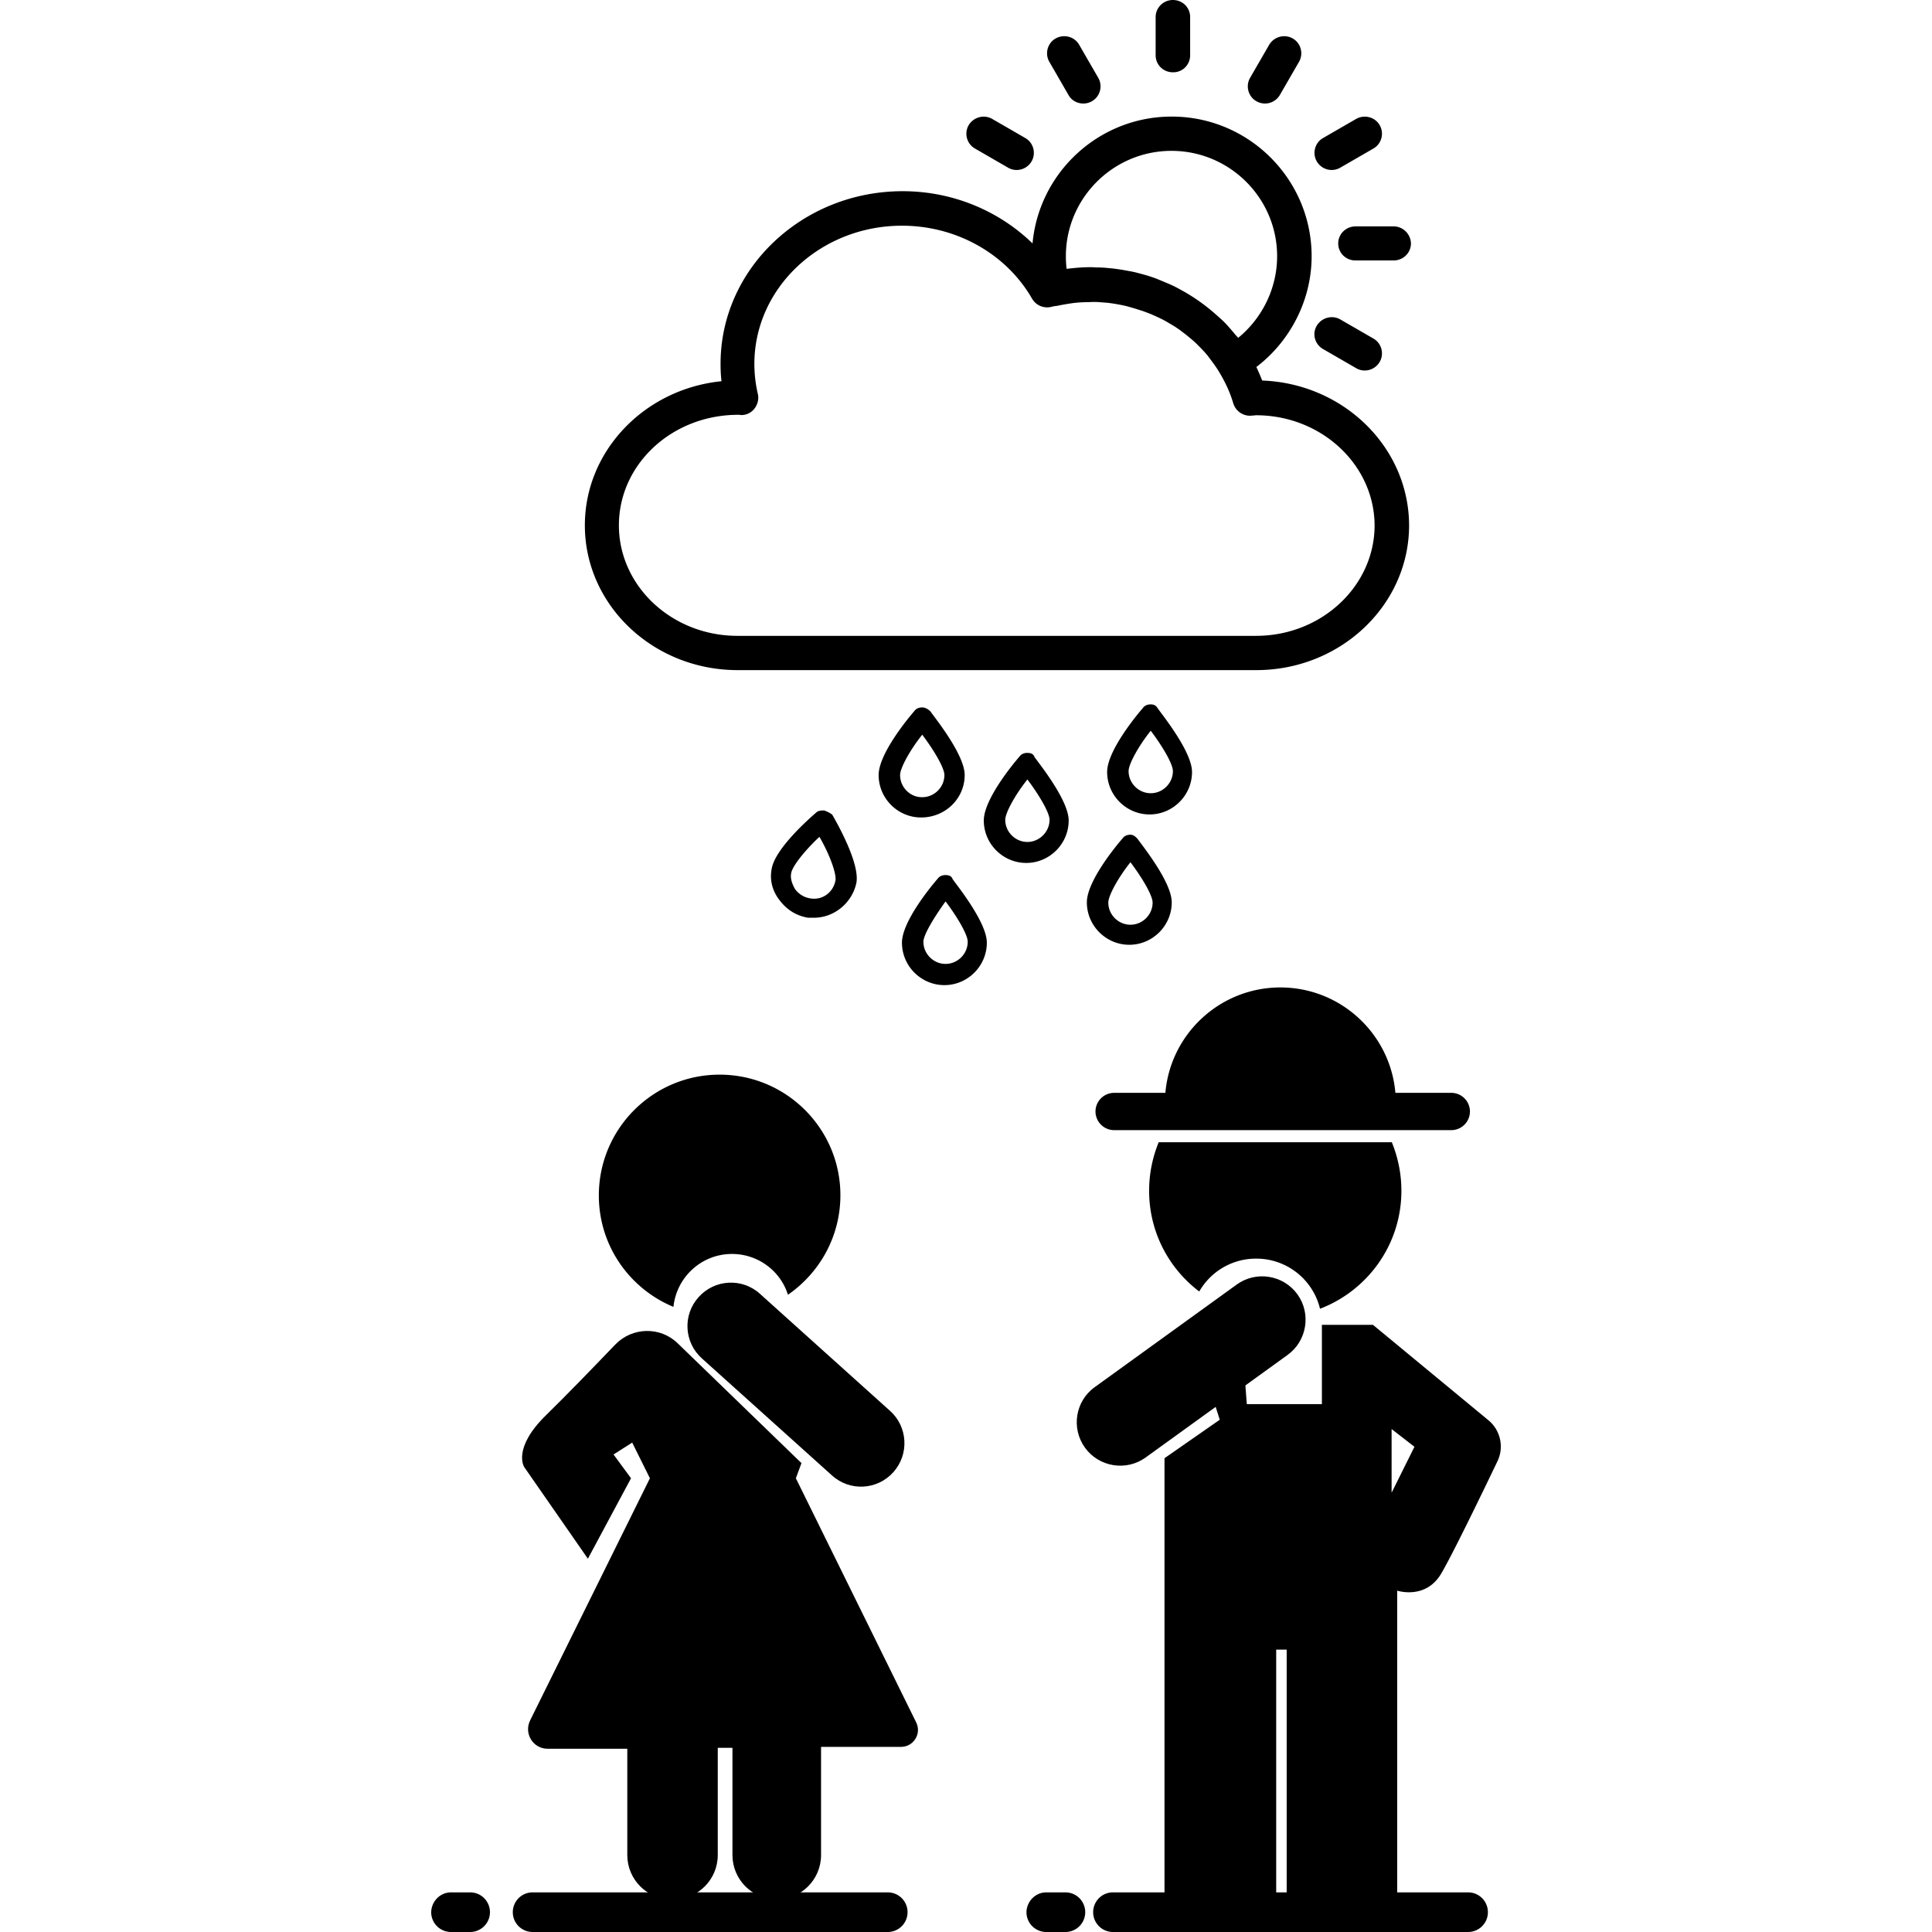 <svg xmlns="http://www.w3.org/2000/svg" xml:space="preserve" width="512" height="512"><path d="M272.272 199.523c-.804 0-1.607.247-2.163 1.05-1.607 1.854-9.392 11.246-9.392 16.87 0 6.179 5.067 11.245 11.246 11.245s11.246-5.066 11.246-11.246c0-5.375-7.786-15.015-9.084-16.868-.247-.804-1.05-1.05-1.853-1.05zm0 23.604c-3.214 0-5.87-2.657-5.87-5.87 0-1.854 2.656-6.673 5.87-10.69 3.213 4.264 5.87 8.836 5.87 10.69 0 3.151-2.657 5.87-5.87 5.87zM299.583 221.212c-.803 0-1.606.247-2.162 1.05-1.607 1.854-9.393 11.246-9.393 16.87 0 6.178 5.067 11.245 11.246 11.245 6.18 0 11.246-5.067 11.246-11.246 0-5.376-7.785-15.015-9.083-16.869-.494-.494-1.05-1.05-1.854-1.05zm0 23.851c-3.213 0-5.87-2.657-5.87-5.87 0-1.854 2.657-6.674 5.87-10.69 3.213 4.264 5.87 8.836 5.87 10.69 0 3.213-2.657 5.87-5.87 5.87zM218.452 214.785c-.804 0-1.607 0-2.163.557-1.854 1.606-10.999 9.639-11.802 15.015-.556 2.966.247 5.87 2.163 8.28 1.853 2.41 4.263 4.016 7.476 4.572h1.607c5.376 0 10.195-4.016 11.246-9.392.803-5.376-5.376-16.066-6.426-17.92-.742-.555-1.298-.803-2.101-1.112zm2.966 18.476c-.556 3.213-3.46 5.376-6.674 4.82-1.606-.248-2.966-1.05-4.016-2.41-.803-1.36-1.36-2.966-1.05-4.264.247-1.854 3.769-6.179 7.476-9.64 2.657 4.573 4.51 9.64 4.264 11.494zM304.959 186.67c-.803 0-1.607.248-2.163 1.051-1.606 1.854-9.392 11.246-9.392 16.869 0 6.179 5.067 11.246 11.246 11.246 6.18 0 11.246-5.067 11.246-11.246 0-5.376-7.786-15.015-9.083-16.869-.495-.803-1.05-1.05-1.854-1.05zm0 23.543c-3.213 0-5.87-2.657-5.87-5.87 0-1.854 2.657-6.674 5.87-10.69 3.213 4.263 5.87 8.836 5.87 10.69 0 3.213-2.657 5.87-5.87 5.87zM255.65 205.393c0-5.376-7.786-15.015-9.083-16.869-.557-.556-1.36-1.05-2.163-1.05-.803 0-1.607.247-2.163 1.05-1.606 1.854-9.392 11.246-9.392 16.87 0 6.178 5.067 11.245 11.246 11.245 6.488 0 11.555-5.067 11.555-11.246zm-17.116 0c0-1.854 2.657-6.673 5.87-10.69 3.213 4.264 5.87 8.836 5.87 10.69 0 3.213-2.657 5.87-5.87 5.87-3.213.062-5.87-2.657-5.87-5.87zM287.101 27.435a4.55 4.55 0 0 0 2.287-.618c2.162-1.236 2.904-4.016 1.668-6.179l-5.067-8.774c-1.236-2.163-4.016-2.904-6.24-1.668-2.163 1.235-2.905 4.016-1.669 6.179l5.067 8.774c.803 1.483 2.348 2.286 3.954 2.286zM352.909 45.046a4.55 4.55 0 0 0 2.286-.618l8.774-5.067c2.163-1.236 2.905-4.017 1.669-6.18-1.236-2.162-4.017-2.903-6.241-1.668l-8.774 5.067c-2.163 1.236-2.905 4.017-1.669 6.18a4.585 4.585 0 0 0 3.955 2.286zM335.237 27.435c1.544 0 3.09-.803 3.954-2.286l5.067-8.774c1.236-2.163.494-4.944-1.668-6.18-2.163-1.235-4.944-.494-6.241 1.669l-5.067 8.774c-1.236 2.163-.494 4.943 1.668 6.18a4.55 4.55 0 0 0 2.287.617zM350.623 92.501l8.774 5.067a4.391 4.391 0 0 0 2.286.618c1.545 0 3.09-.803 3.955-2.286 1.236-2.163.494-4.944-1.669-6.18l-8.774-5.066c-2.163-1.236-4.943-.495-6.24 1.668-1.298 2.163-.495 4.943 1.668 6.18zM267.143 44.428a4.391 4.391 0 0 0 2.286.618c1.545 0 3.09-.804 3.955-2.287 1.236-2.162.494-4.943-1.669-6.179l-8.774-5.067c-2.162-1.235-4.943-.494-6.24 1.669-1.237 2.162-.495 4.943 1.668 6.179z" style="stroke-width:.618"/><path d="M236.742 390.148c-4.264 4.758-11.555 5.129-16.251.865l-34.48-31.019c-4.757-4.263-5.128-11.555-.865-16.25 4.264-4.759 11.555-5.13 16.251-.866l34.48 31.02c4.696 4.201 5.128 11.492.865 16.25zM287.534 383.66c3.707 5.129 10.937 6.303 16.066 2.595l37.63-27.188c5.129-3.707 6.303-10.937 2.596-16.065-3.708-5.129-10.937-6.303-16.066-2.596l-37.63 27.188c-5.191 3.708-6.303 10.937-2.596 16.066zM167.227 391.755l-11.431 21.318-16.87-24.284s-3.274-4.943 5.87-13.841c5.006-4.882 12.483-12.606 18.23-18.6 4.51-4.696 11.987-4.88 16.621-.308l32.75 31.698-1.484 4.017 31.884 64.695c1.483 2.966-.68 6.488-4.016 6.488h-21.194v28.671c0 6.488-5.253 11.74-11.74 11.74-6.489 0-11.741-5.252-11.741-11.74v-28.424h-3.893v28.424c0 6.488-5.252 11.74-11.74 11.74h-.494c-6.488 0-11.74-5.252-11.74-11.74v-28.177h-21.133c-3.831 0-6.303-4.016-4.635-7.476l31.761-64.201-4.696-9.454-4.943 3.151z"/><path d="M222.715 316.74c0 10.938-5.5 20.577-13.903 26.385-1.977-6.302-7.909-10.813-14.83-10.813-8.094 0-14.706 6.179-15.51 14.026-11.616-4.82-19.772-16.189-19.772-29.536 0-17.672 14.335-32.007 32.008-32.007 17.672 0 32.007 14.335 32.007 31.946zM363.846 351.096h-13.532v21.01h-19.897l-.803-10.505-8.033 9.392 1.668 5.252-14.644 10.196v116.908h29.598v-66.178h2.78v66.178h29.29v-81.811s7.476 2.472 11.616-4.449c2.904-4.881 10.628-20.823 14.953-29.845a9.028 9.028 0 0 0-2.41-10.875zm4.943 44.49v-16.87l6.056 4.697zM371.384 315.566c0 14.274-8.96 26.447-21.565 31.267a17.37 17.37 0 0 0-16.93-13.285 17.323 17.323 0 0 0-15.077 8.712c-8.095-6.117-13.285-15.818-13.285-26.694 0-4.572.926-8.897 2.533-12.852h61.79c1.607 3.955 2.534 8.28 2.534 12.852zM384.608 299.5h-89.35a4.958 4.958 0 0 1-4.943-4.942 4.958 4.958 0 0 1 4.943-4.944h89.35a4.958 4.958 0 0 1 4.943 4.944 4.958 4.958 0 0 1-4.943 4.943z"/><path d="M369.84 290.232h-61.05c1.05-15.942 14.336-28.547 30.525-28.547 16.19 0 29.474 12.605 30.525 28.547zM294.949 501.496h94.108a5.248 5.248 0 0 1 5.252 5.252 5.248 5.248 0 0 1-5.252 5.252h-94.108a5.248 5.248 0 0 1-5.252-5.252 5.248 5.248 0 0 1 5.252-5.252zM141.151 501.496h94.108a5.248 5.248 0 0 1 5.252 5.252A5.248 5.248 0 0 1 235.26 512H141.15a5.248 5.248 0 0 1-5.252-5.252 5.248 5.248 0 0 1 5.252-5.252zM119.524 501.496h5.067a5.248 5.248 0 0 1 5.252 5.252 5.248 5.248 0 0 1-5.252 5.252h-5.067a5.248 5.248 0 0 1-5.252-5.252c.062-2.904 2.41-5.252 5.252-5.252zM277.277 501.496h5.067a5.248 5.248 0 0 1 5.252 5.252 5.248 5.248 0 0 1-5.252 5.252h-5.067a5.248 5.248 0 0 1-5.253-5.252c.062-2.904 2.41-5.252 5.253-5.252zM334.495 100.843a62.533 62.533 0 0 0-1.545-3.584c9.084-6.92 14.645-17.858 14.645-29.35 0-20.392-16.622-37.014-37.075-37.014-19.279 0-35.159 14.769-36.889 33.615-8.96-8.713-21.256-13.841-34.418-13.841-26.57 0-48.258 20.514-48.258 45.725 0 1.545.061 3.09.247 4.634-20.33 2.04-36.21 18.414-36.21 38.187 0 21.194 18.167 38.372 40.473 38.372H332.95c22.307 0 40.473-17.24 40.473-38.372-.061-20.7-17.363-37.569-38.928-38.372zm-24.037-60.864c15.448 0 27.992 12.543 27.992 27.93 0 8.403-3.893 16.374-10.32 21.626-.308-.37-.617-.68-.926-1.05a61.35 61.35 0 0 0-1.916-2.225 22.853 22.853 0 0 0-1.73-1.73l-1.668-1.483a50.405 50.405 0 0 0-7.848-5.623l-1.668-.927a32.068 32.068 0 0 0-2.533-1.236c-.68-.309-1.36-.556-2.04-.865-.803-.309-1.606-.68-2.41-.927-1.42-.494-2.842-.865-4.263-1.235-.68-.186-1.421-.31-2.1-.433-.99-.185-1.978-.37-2.967-.494a25.739 25.739 0 0 0-2.163-.247 29.09 29.09 0 0 0-3.274-.186c-.495 0-.927-.062-1.422-.062h-.37c-2.04 0-4.079.186-6.118.433h-.061a30.193 30.193 0 0 1-.186-3.337c0-15.386 12.544-27.93 27.991-27.93zm22.43 128.525H195.405c-17.302 0-31.39-13.161-31.39-29.289 0-16.127 14.026-29.289 31.637-29.289.062 0 .556 0 .618.062a4.368 4.368 0 0 0 3.645-1.668c.865-1.113 1.236-2.534.927-3.893a35.493 35.493 0 0 1-.927-7.971c0-20.206 17.549-36.642 39.114-36.642 14.397 0 27.62 7.415 34.48 19.34 1.05 1.792 3.089 2.657 5.128 2.163.433-.124.865-.185 1.298-.247h.123a62.047 62.047 0 0 1 4.264-.742c.37-.062.68-.062 1.05-.123.865-.062 1.669-.124 2.472-.124.741 0 1.421-.062 2.1-.062 1.051 0 2.102.124 3.09.186.804.061 1.607.185 2.41.309 1.05.185 2.101.37 3.09.618.68.185 1.297.37 1.977.556.803.247 1.545.494 2.348.741.68.247 1.298.494 1.977.742.866.37 1.669.741 2.472 1.112.927.432 1.792.927 2.719 1.483.741.432 1.483.865 2.163 1.36.556.37 1.112.803 1.668 1.235.68.494 1.298 1.05 1.915 1.545.495.432.927.803 1.36 1.236.989.988 1.977 1.977 2.842 3.027l.556.742c.742.989 1.483 1.977 2.163 3.028 1.73 2.78 3.213 5.746 4.14 8.96a4.655 4.655 0 0 0 4.573 3.274l.741-.061c.247 0 .494-.062.742-.062 17.301 0 31.39 13.161 31.39 29.289-.062 16.004-14.089 29.165-31.39 29.165zM250.583 231.902c-.803 0-1.607.247-2.163 1.05-1.606 1.854-9.392 11.246-9.392 16.869 0 6.179 5.067 11.246 11.246 11.246 6.18 0 11.246-5.067 11.246-11.246 0-5.376-7.786-15.015-9.083-16.869-.247-.803-1.05-1.05-1.854-1.05zm0 23.542c-3.213 0-5.87-2.657-5.87-5.87 0-1.854 2.966-6.674 5.87-10.69 3.213 4.263 5.87 8.836 5.87 10.69 0 3.213-2.657 5.87-5.87 5.87zM315.402 14.644V4.511c0-2.534-2.04-4.511-4.573-4.511-2.533 0-4.572 2.04-4.572 4.51v10.134c0 2.534 2.039 4.511 4.572 4.511 2.534.062 4.573-1.977 4.573-4.51zM369.345 59.999h-10.133c-2.534 0-4.573 2.04-4.573 4.51 0 2.534 2.04 4.512 4.573 4.512h10.133c2.534 0 4.573-2.04 4.573-4.511-.062-2.472-2.101-4.511-4.573-4.511z"/></svg>